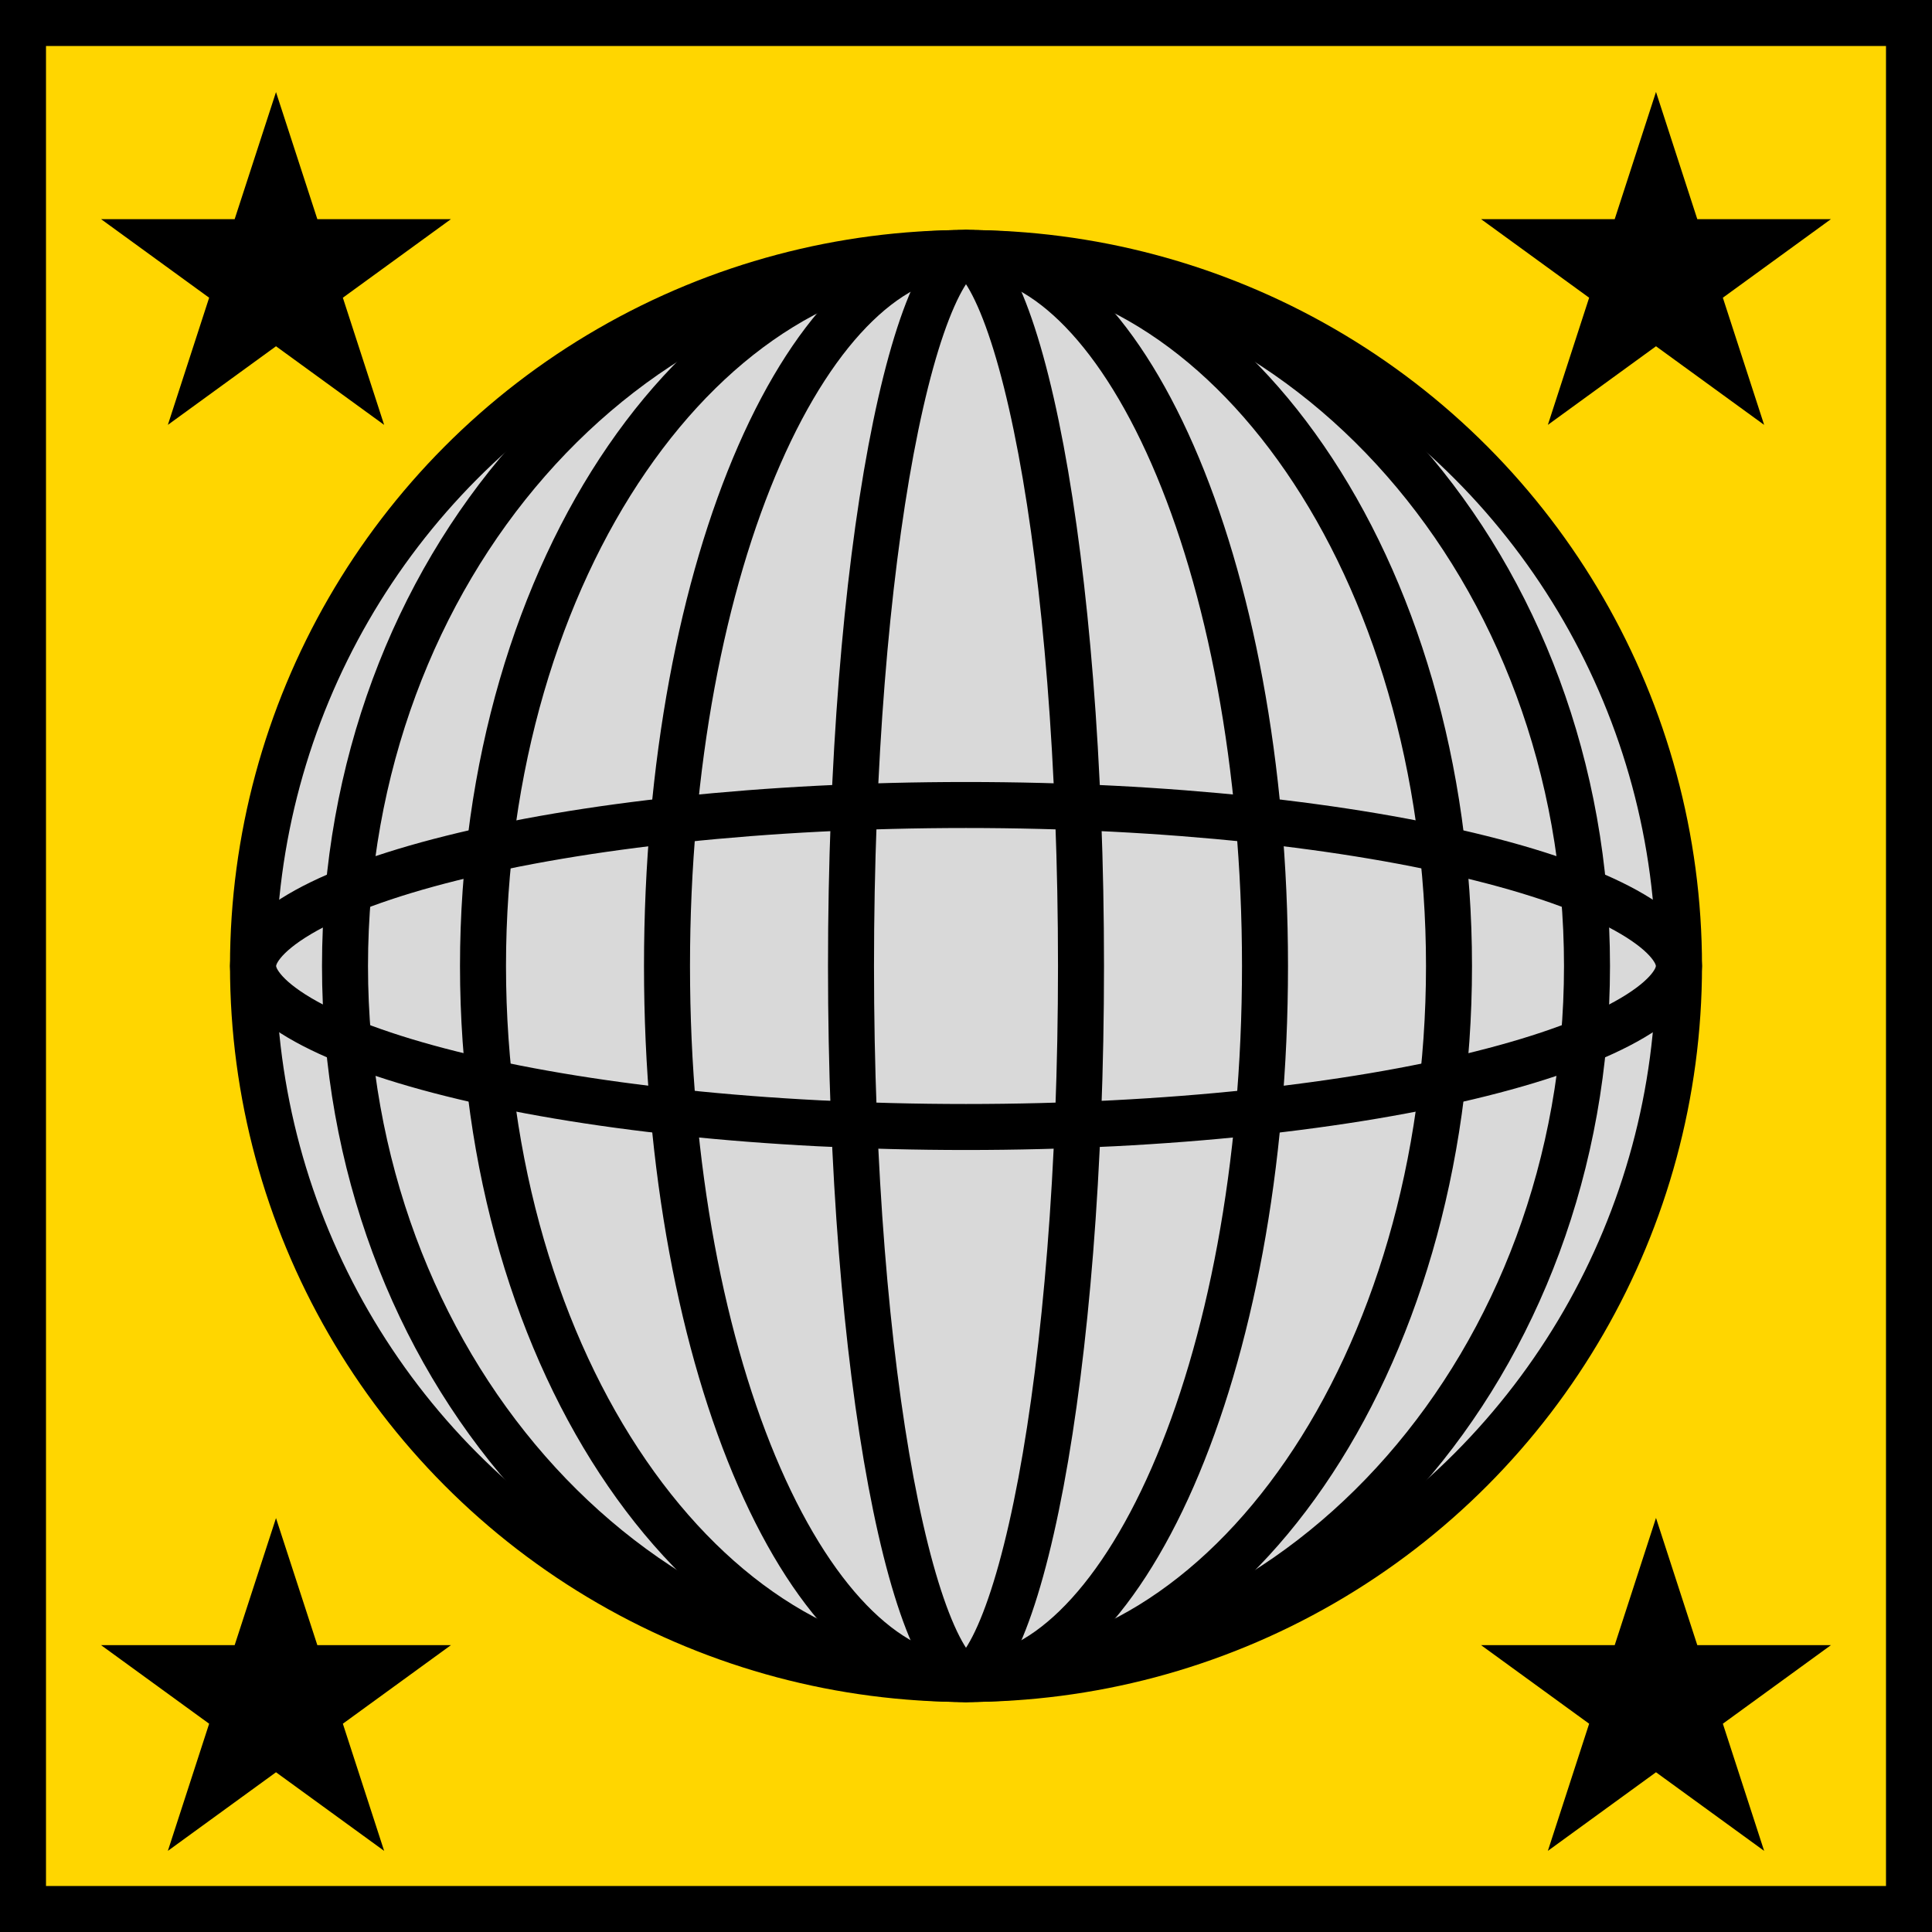 <svg width="42" height="42" viewBox="0 0 42 42" fill="none" xmlns="http://www.w3.org/2000/svg">
<rect x="0.5" y="0.5" width="41" height="41" fill="#FFD600" stroke="black"/>
<circle cx="21" cy="21" r="15.5" fill="#D9D9D9" stroke="black"/>
<path d="M27.5 21C27.5 25.366 26.725 29.295 25.492 32.113C24.875 33.523 24.153 34.633 23.377 35.383C22.604 36.131 21.801 36.5 21 36.5C20.199 36.5 19.396 36.131 18.623 35.383C17.847 34.633 17.125 33.523 16.508 32.113C15.275 29.295 14.5 25.366 14.5 21C14.5 16.634 15.275 12.705 16.508 9.887C17.125 8.477 17.847 7.367 18.623 6.617C19.396 5.869 20.199 5.5 21 5.5C21.801 5.5 22.604 5.869 23.377 6.617C24.153 7.367 24.875 8.477 25.492 9.887C26.725 12.705 27.5 16.634 27.5 21Z" stroke="black"/>
<path d="M23.5 21C23.5 25.397 23.166 29.365 22.63 32.222C22.361 33.654 22.047 34.782 21.711 35.54C21.542 35.921 21.38 36.18 21.236 36.337C21.091 36.495 21.013 36.5 21 36.5C20.987 36.5 20.909 36.495 20.764 36.337C20.62 36.18 20.458 35.921 20.289 35.54C19.953 34.782 19.639 33.654 19.37 32.222C18.834 29.365 18.5 25.397 18.5 21C18.5 16.603 18.834 12.635 19.37 9.778C19.639 8.346 19.953 7.218 20.289 6.46C20.458 6.079 20.62 5.82 20.764 5.663C20.909 5.505 20.987 5.5 21 5.5C21.013 5.5 21.091 5.505 21.236 5.663C21.38 5.82 21.542 6.079 21.711 6.46C22.047 7.218 22.361 8.346 22.63 9.778C23.166 12.635 23.5 16.603 23.5 21Z" stroke="black"/>
<path d="M31.5 21C31.5 25.33 30.293 29.229 28.366 32.03C26.438 34.835 23.826 36.5 21 36.5C18.174 36.5 15.562 34.835 13.634 32.03C11.707 29.229 10.5 25.33 10.5 21C10.5 16.67 11.707 12.771 13.634 9.97C15.562 7.165 18.174 5.5 21 5.5C23.826 5.5 26.438 7.165 28.366 9.97C30.293 12.771 31.5 16.67 31.5 21Z" stroke="black"/>
<path d="M34.5 21C34.5 29.625 28.395 36.5 21 36.5C13.605 36.5 7.5 29.625 7.5 21C7.5 12.375 13.605 5.5 21 5.5C28.395 5.5 34.5 12.375 34.5 21Z" stroke="black"/>
<path d="M36.5 21C36.5 21.266 36.272 21.663 35.488 22.127C34.738 22.57 33.619 22.987 32.192 23.343C29.347 24.055 25.39 24.5 21 24.5C16.61 24.5 12.653 24.055 9.808 23.343C8.381 22.987 7.262 22.57 6.512 22.127C5.728 21.663 5.5 21.266 5.5 21C5.5 20.734 5.728 20.337 6.512 19.873C7.262 19.43 8.381 19.013 9.808 18.657C12.653 17.945 16.61 17.5 21 17.5C25.39 17.5 29.347 17.945 32.192 18.657C33.619 19.013 34.738 19.43 35.488 19.873C36.272 20.337 36.5 20.734 36.5 21Z" stroke="black"/>
<path d="M6 3.618L6.423 4.918L6.535 5.264H6.898H8.265L7.159 6.068L6.865 6.281L6.978 6.627L7.4 7.927L6.294 7.123L6 6.91L5.706 7.123L4.6 7.927L5.022 6.627L5.135 6.281L4.841 6.068L3.735 5.264H5.102H5.465L5.577 4.918L6 3.618Z" fill="black" stroke="black"/>
<path d="M36 3.618L36.422 4.918L36.535 5.264H36.898H38.265L37.159 6.068L36.865 6.281L36.978 6.627L37.4 7.927L36.294 7.123L36 6.91L35.706 7.123L34.6 7.927L35.022 6.627L35.135 6.281L34.841 6.068L33.735 5.264H35.102H35.465L35.578 4.918L36 3.618Z" fill="black" stroke="black"/>
<path d="M36 34.618L36.422 35.918L36.535 36.264H36.898H38.265L37.159 37.068L36.865 37.281L36.978 37.627L37.4 38.927L36.294 38.123L36 37.91L35.706 38.123L34.6 38.927L35.022 37.627L35.135 37.281L34.841 37.068L33.735 36.264H35.102H35.465L35.578 35.918L36 34.618Z" fill="black" stroke="black"/>
<path d="M6 34.618L6.423 35.918L6.535 36.264H6.898H8.265L7.159 37.068L6.865 37.281L6.978 37.627L7.4 38.927L6.294 38.123L6 37.91L5.706 38.123L4.6 38.927L5.022 37.627L5.135 37.281L4.841 37.068L3.735 36.264H5.102H5.465L5.577 35.918L6 34.618Z" fill="black" stroke="black"/>
</svg>
